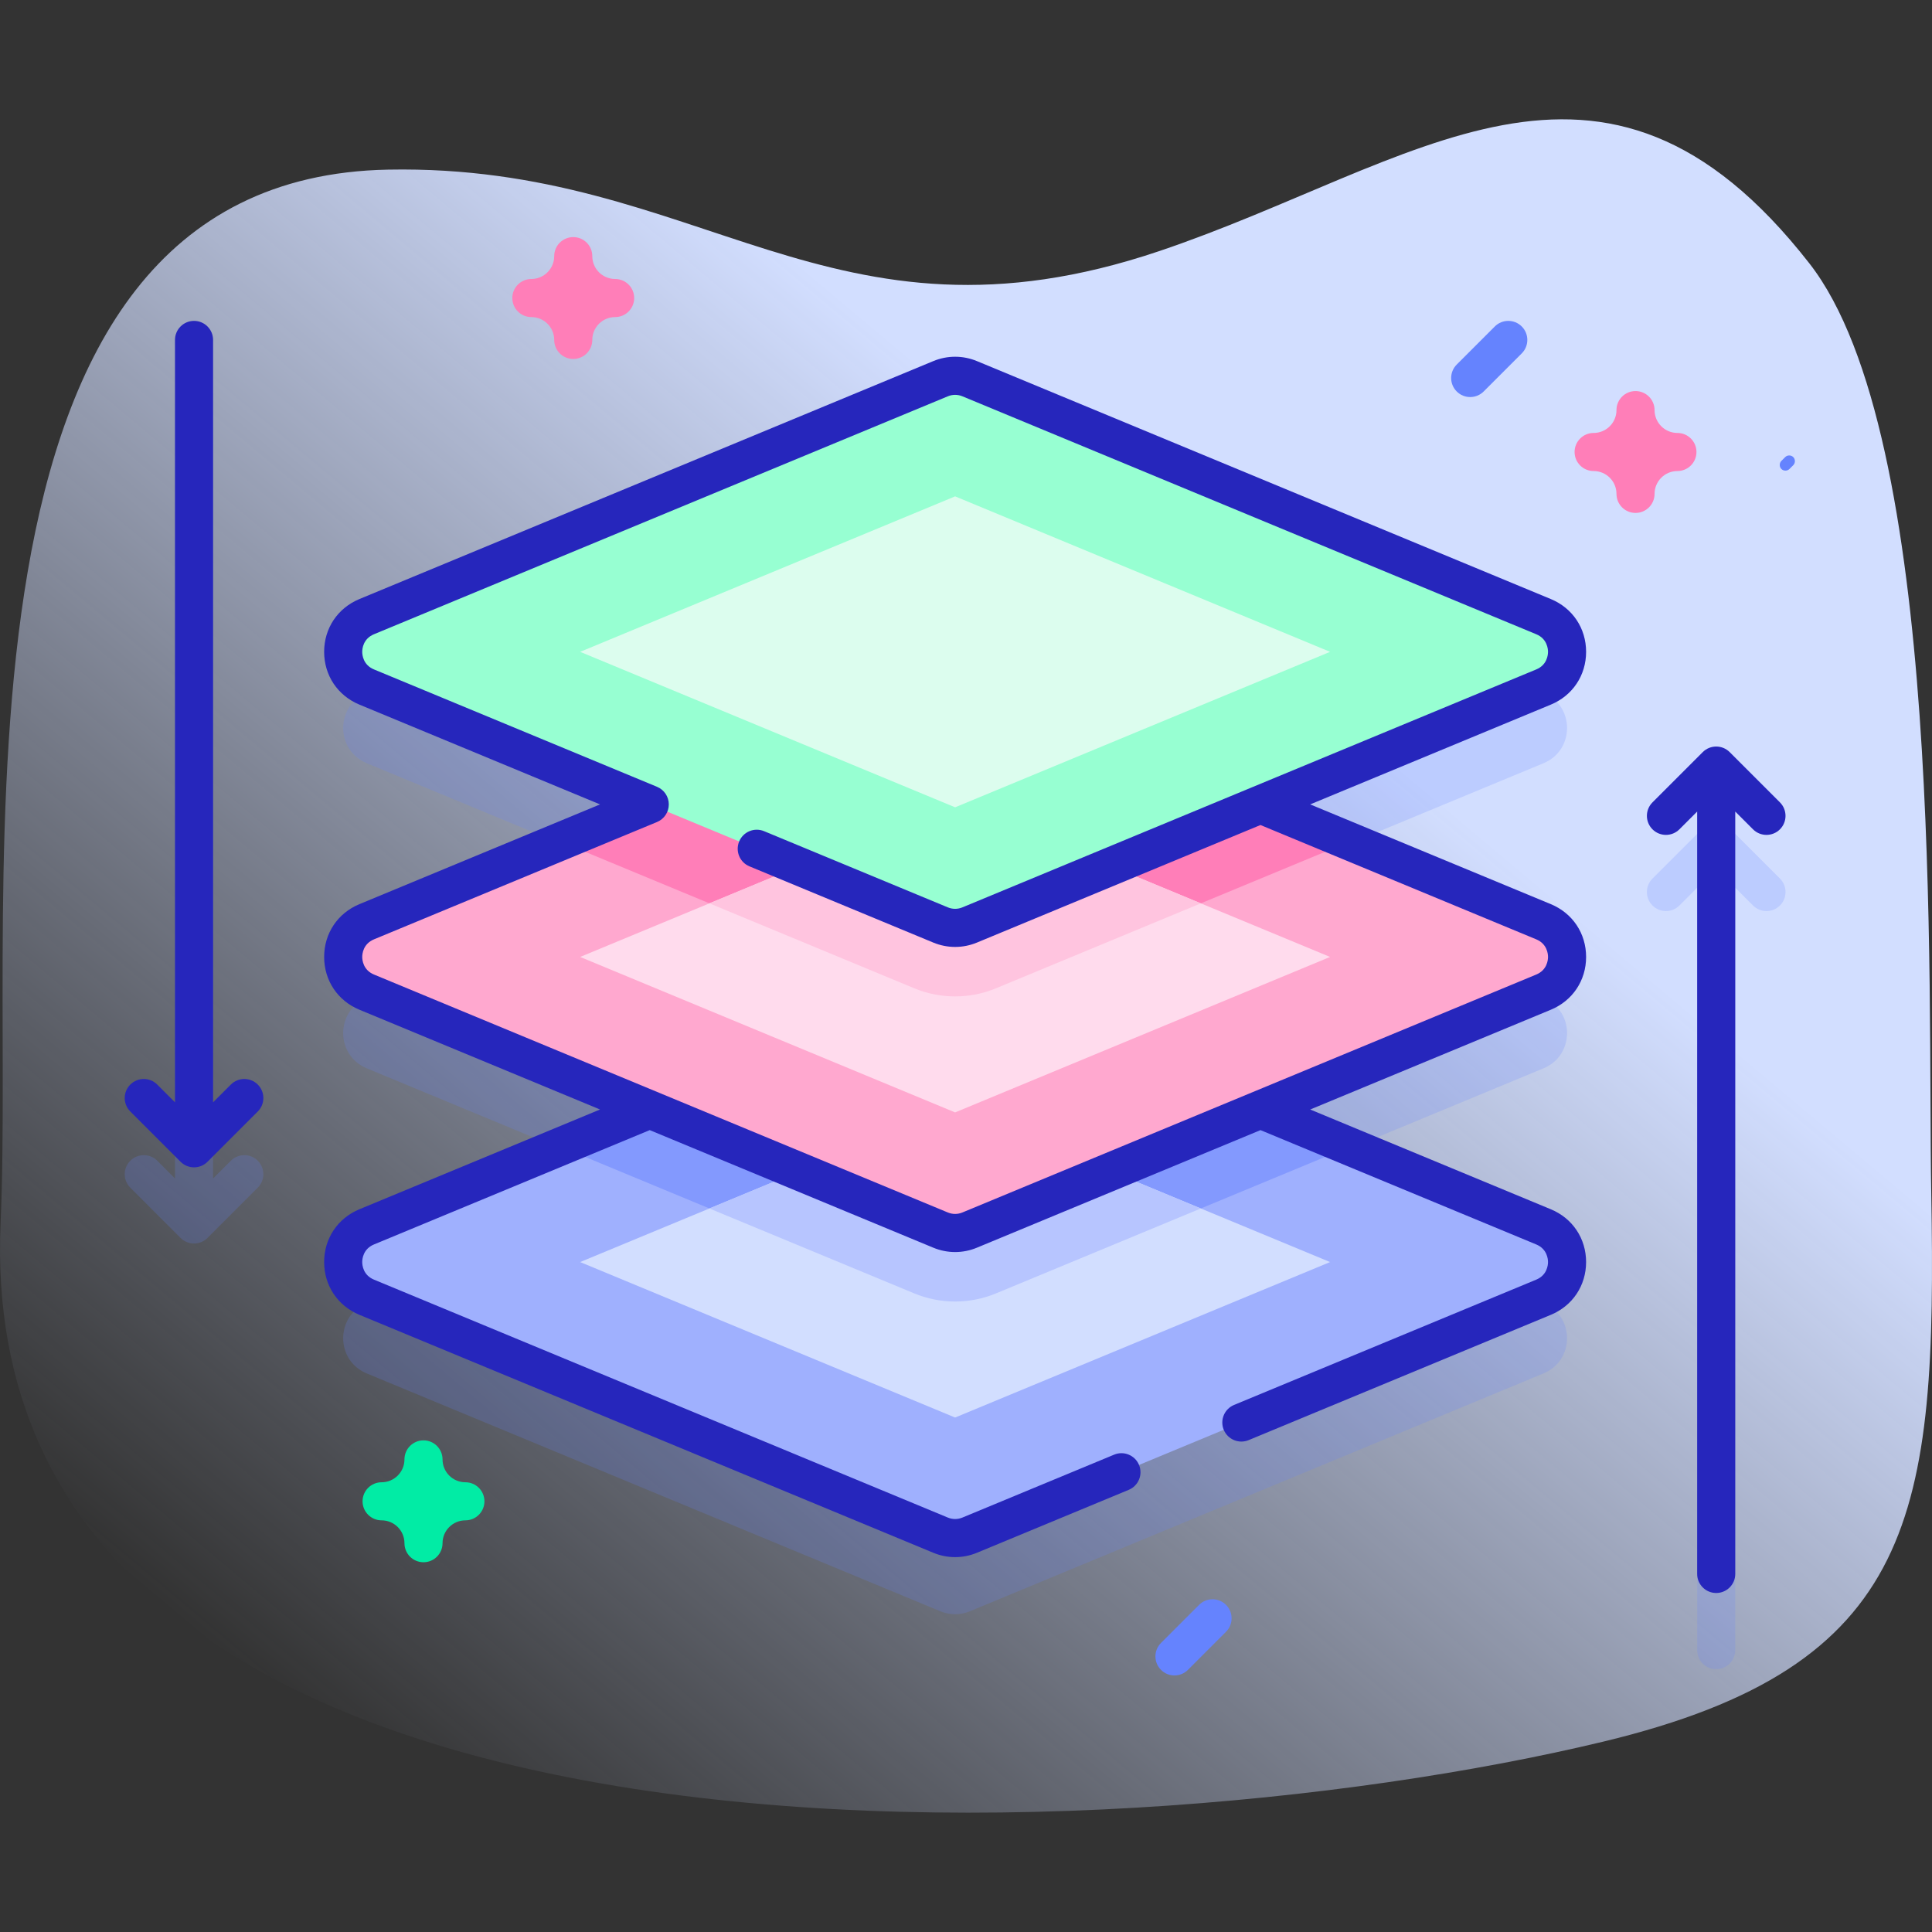 <svg id="Capa_1" enable-background="new 0 0 507.259 507.259" height="512" viewBox="0 0 507.259 507.259" width="512" xmlns="http://www.w3.org/2000/svg" xmlns:xlink="http://www.w3.org/1999/xlink"><rect x="0" y="0" width="507.259" height="507.259" fill="#333333" stroke="none"/><linearGradient id="SVGID_1_" gradientUnits="userSpaceOnUse" x1="86.347" x2="440.444" y1="457.943" y2="35.946"><stop offset="0" stop-color="#d2deff" stop-opacity="0"/><stop offset=".685" stop-color="#d2deff"/></linearGradient><path d="m.156 321.01c-7.914 179.092 288.253 168.164 420.803 136.265 82.467-19.846 87.596-59.472 86.106-144.001-.96-54.486 3.443-198.725-32.004-244.123-54.448-69.733-103.228-25.998-170.656-3.235-86.488 29.197-120.189-22.932-202.476-21.38-120.641 2.278-97.815 186.886-101.773 276.474z" fill="url(#SVGID_1_)"/><path d="m405.271 262.013-74.322-30.816 74.322-30.816c8.227-3.411 8.227-15.064 0-18.475l-150.668-62.471c-2.452-1.017-5.208-1.017-7.66 0l-150.668 62.472c-8.227 3.411-8.227 15.064 0 18.475l74.322 30.816-74.322 30.816c-8.227 3.411-8.227 15.064 0 18.475l74.322 30.816-74.322 30.815c-8.227 3.411-8.227 15.064 0 18.475l150.668 62.471c2.452 1.017 5.208 1.017 7.66 0l150.668-62.471c8.227-3.411 8.227-15.064 0-18.475l-74.322-30.816 74.322-30.816c8.226-3.411 8.226-15.064 0-18.475z" fill="#6583fe" opacity=".2"/><g fill="#6583fe" opacity=".2"><path d="m60.608 304.759-4.664 4.664v-200.173c0-2.761-2.239-5-5-5s-5 2.239-5 5v200.173l-4.664-4.664c-1.953-1.952-5.118-1.952-7.071 0-1.953 1.953-1.953 5.119 0 7.071l13.199 13.199c.977.976 2.256 1.464 3.536 1.464s2.559-.488 3.536-1.464l13.199-13.199c1.953-1.953 1.953-5.119 0-7.071s-5.118-1.952-7.071 0z"/><path d="m467.337 230.671-13.199-13.199c-1.953-1.952-5.118-1.952-7.071 0l-13.199 13.199c-1.953 1.953-1.953 5.119 0 7.071s5.118 1.952 7.071 0l4.664-4.664v200.173c0 2.761 2.239 5 5 5s5-2.239 5-5v-200.172l4.664 4.664c.977.976 2.256 1.464 3.536 1.464s2.559-.488 3.536-1.464c1.95-1.953 1.95-5.119-.002-7.072z"/></g><path d="m405.269 340.591-150.67 62.47c-2.45 1.02-5.2 1.02-7.66 0l-150.66-62.47c-8.23-3.41-8.23-15.06 0-18.47l50.82-21.07 99.84-41.4c2.46-1.02 5.21-1.02 7.66 0l99.85 41.4 50.82 21.07c8.23 3.41 8.23 15.06 0 18.47z" fill="#9fb0fe"/><path d="m354.449 301.051-92.95 38.54c-3.42 1.41-7.03 2.13-10.73 2.13-3.69 0-7.3-.72-10.72-2.13l-92.95-38.54 99.84-41.4c2.46-1.02 5.21-1.02 7.66 0z" fill="#8399fe"/><path d="m349.219 331.361-98.45 40.82-98.45-40.82 33.94-14.07 64.51-26.75 64.51 26.75z" fill="#d2deff"/><path d="m315.279 317.291-53.78 22.3c-3.42 1.41-7.03 2.13-10.73 2.13-3.69 0-7.3-.72-10.72-2.13l-53.79-22.3 64.51-26.75z" fill="#b7c5ff"/><path d="m405.269 260.491-150.67 62.47c-2.45 1.02-5.2 1.02-7.66 0l-150.66-62.47c-8.23-3.41-8.23-15.07 0-18.48l50.82-21.07 99.84-41.4c2.46-1.02 5.21-1.02 7.66 0l99.85 41.4 50.82 21.07c8.23 3.41 8.23 15.07 0 18.48z" fill="#ffa8cf"/><path d="m354.449 220.941-92.95 38.54c-3.42 1.42-7.03 2.13-10.73 2.13-3.69 0-7.3-.71-10.72-2.13l-92.95-38.54 99.84-41.4c2.46-1.02 5.21-1.02 7.66 0z" fill="#ff7eb8"/><path d="m349.219 251.251-98.45 40.82-98.45-40.82 33.94-14.07 64.51-26.75 64.51 26.75z" fill="#ffdbed"/><path d="m315.279 237.181-53.78 22.3c-3.42 1.42-7.03 2.13-10.73 2.13-3.69 0-7.3-.71-10.72-2.13l-53.79-22.3 64.51-26.75z" fill="#ffc4df"/><path d="m246.943 99.436-150.668 62.471c-8.227 3.411-8.227 15.064 0 18.475l150.668 62.471c2.452 1.017 5.208 1.017 7.66 0l150.668-62.471c8.227-3.411 8.227-15.064 0-18.475l-150.668-62.471c-2.452-1.017-5.208-1.017-7.66 0z" fill="#97ffd2"/><path d="m152.323 171.144 98.45-40.819 98.45 40.819-98.45 40.82z" fill="#dcfdee"/><path d="m416.442 251.251c0-6.183-3.548-11.493-9.258-13.859l-63.184-26.193 63.186-26.199c5.708-2.367 9.255-7.676 9.255-13.856s-3.546-11.489-9.255-13.856l-150.668-62.471c-3.705-1.536-7.785-1.536-11.49 0l-150.668 62.471c-5.708 2.367-9.255 7.676-9.255 13.856s3.547 11.49 9.255 13.856l63.184 26.2-63.179 26.191c-5.711 2.366-9.258 7.677-9.258 13.859 0 6.183 3.547 11.493 9.257 13.859l63.176 26.195-63.18 26.196c-5.709 2.367-9.255 7.677-9.255 13.856s3.546 11.489 9.255 13.855l150.668 62.472c1.853.768 3.798 1.151 5.745 1.151s3.893-.384 5.746-1.152l39.838-16.518c2.551-1.058 3.761-3.983 2.704-6.534-1.058-2.551-3.984-3.762-6.534-2.704l-39.838 16.518c-1.235.513-2.597.512-3.831 0l-150.668-62.468c-2.862-1.187-3.085-3.835-3.085-4.618 0-.784.222-3.432 3.085-4.619l72.404-30.021 74.43 30.862c1.856.77 3.804 1.154 5.75 1.154 1.947 0 3.892-.385 5.739-1.154l74.436-30.862 72.405 30.021c2.863 1.187 3.085 3.835 3.085 4.619 0 .783-.223 3.431-3.085 4.618l-79.344 32.898c-2.551 1.058-3.761 3.983-2.704 6.534 1.058 2.551 3.983 3.76 6.534 2.704l79.344-32.898c5.708-2.367 9.255-7.676 9.255-13.855s-3.546-11.489-9.255-13.856l-63.181-26.197 63.178-26.194c5.713-2.368 9.261-7.679 9.261-13.861zm-13.088 4.621-150.677 62.473c-1.227.511-2.585.51-3.823-.003l-150.661-62.47c-2.864-1.187-3.086-3.837-3.086-4.621s.223-3.435 3.087-4.622l74.32-30.81c1.868-.774 3.085-2.597 3.085-4.619 0-2.021-1.217-3.844-3.085-4.619l-74.324-30.818c-2.862-1.187-3.085-3.835-3.085-4.619 0-.783.223-3.432 3.085-4.619l150.668-62.471c.617-.256 1.266-.384 1.915-.384s1.298.128 1.915.384l150.667 62.471c2.862 1.187 3.085 3.835 3.085 4.619s-.223 3.432-3.085 4.619l-150.667 62.471c-1.234.512-2.596.512-3.83 0l-48.252-20.007c-2.55-1.058-5.476.152-6.534 2.704-1.058 2.551.153 5.476 2.704 6.534l48.252 20.007c3.705 1.536 7.785 1.536 11.49 0l74.427-30.859 72.41 30.018c2.864 1.187 3.087 3.837 3.087 4.621s-.223 3.433-3.088 4.62z" fill="#2626bc"/><path d="m60.608 284.759-4.664 4.664v-200.173c0-2.761-2.239-5-5-5s-5 2.239-5 5v200.173l-4.664-4.664c-1.953-1.952-5.118-1.952-7.071 0-1.953 1.953-1.953 5.119 0 7.071l13.2 13.199c.977.976 2.256 1.464 3.536 1.464s2.559-.488 3.536-1.464l13.199-13.199c1.953-1.953 1.953-5.119 0-7.071-1.954-1.952-5.119-1.952-7.072 0z" fill="#2626bc"/><path d="m467.337 210.671-13.199-13.199c-1.953-1.952-5.118-1.952-7.071 0l-13.199 13.199c-1.953 1.953-1.953 5.119 0 7.071s5.118 1.952 7.071 0l4.664-4.664v200.173c0 2.761 2.239 5 5 5s5-2.239 5-5v-200.172l4.664 4.664c.977.976 2.256 1.464 3.536 1.464s2.559-.488 3.536-1.464c1.95-1.953 1.95-5.119-.002-7.072z" fill="#2626bc"/><path d="m429.416 134.673c-2.761 0-5-2.239-5-5 0-3.309-2.691-6-6-6-2.761 0-5-2.239-5-5s2.239-5 5-5c3.309 0 6-2.691 6-6 0-2.761 2.239-5 5-5s5 2.239 5 5c0 3.309 2.691 6 6 6 2.761 0 5 2.239 5 5s-2.239 5-5 5c-3.309 0-6 2.691-6 6 0 2.761-2.238 5-5 5z" fill="#ff7eb8"/><path d="m150.51 94.25c-2.761 0-5-2.239-5-5 0-3.309-2.691-6-6-6-2.761 0-5-2.239-5-5s2.239-5 5-5c3.309 0 6-2.691 6-6 0-2.761 2.239-5 5-5s5 2.239 5 5c0 3.309 2.691 6 6 6 2.761 0 5 2.239 5 5s-2.239 5-5 5c-3.309 0-6 2.691-6 6 0 2.761-2.239 5-5 5z" fill="#ff7eb8"/><path d="m111.192 410.177c-2.761 0-5-2.239-5-5 0-3.309-2.691-6-6-6-2.761 0-5-2.239-5-5s2.239-5 5-5c3.309 0 6-2.691 6-6 0-2.761 2.239-5 5-5s5 2.239 5 5c0 3.309 2.691 6 6 6 2.761 0 5 2.239 5 5s-2.239 5-5 5c-3.309 0-6 2.691-6 6 0 2.761-2.239 5-5 5z" fill="#01eca5"/><g fill="#6583fe"><path d="m386.009 104.25c-1.28 0-2.559-.488-3.536-1.464-1.953-1.953-1.953-5.119 0-7.071l10-10c1.953-1.952 5.118-1.952 7.071 0 1.953 1.953 1.953 5.119 0 7.071l-10 10c-.976.975-2.256 1.464-3.535 1.464z"/><path d="m308.363 439.899c-1.28 0-2.559-.488-3.536-1.464-1.953-1.953-1.953-5.119 0-7.071l10-10c1.953-1.952 5.118-1.952 7.071 0 1.953 1.953 1.953 5.119 0 7.071l-10 10c-.976.976-2.256 1.464-3.535 1.464z"/><path d="m469.834 123.135c.333-.333.667-.667 1-1 .573-.573.573-1.548 0-2.121-.575-.575-1.547-.575-2.121 0-.333.333-.667.667-1 1-.573.573-.573 1.548 0 2.121.574.575 1.546.575 2.121 0z"/></g></svg>